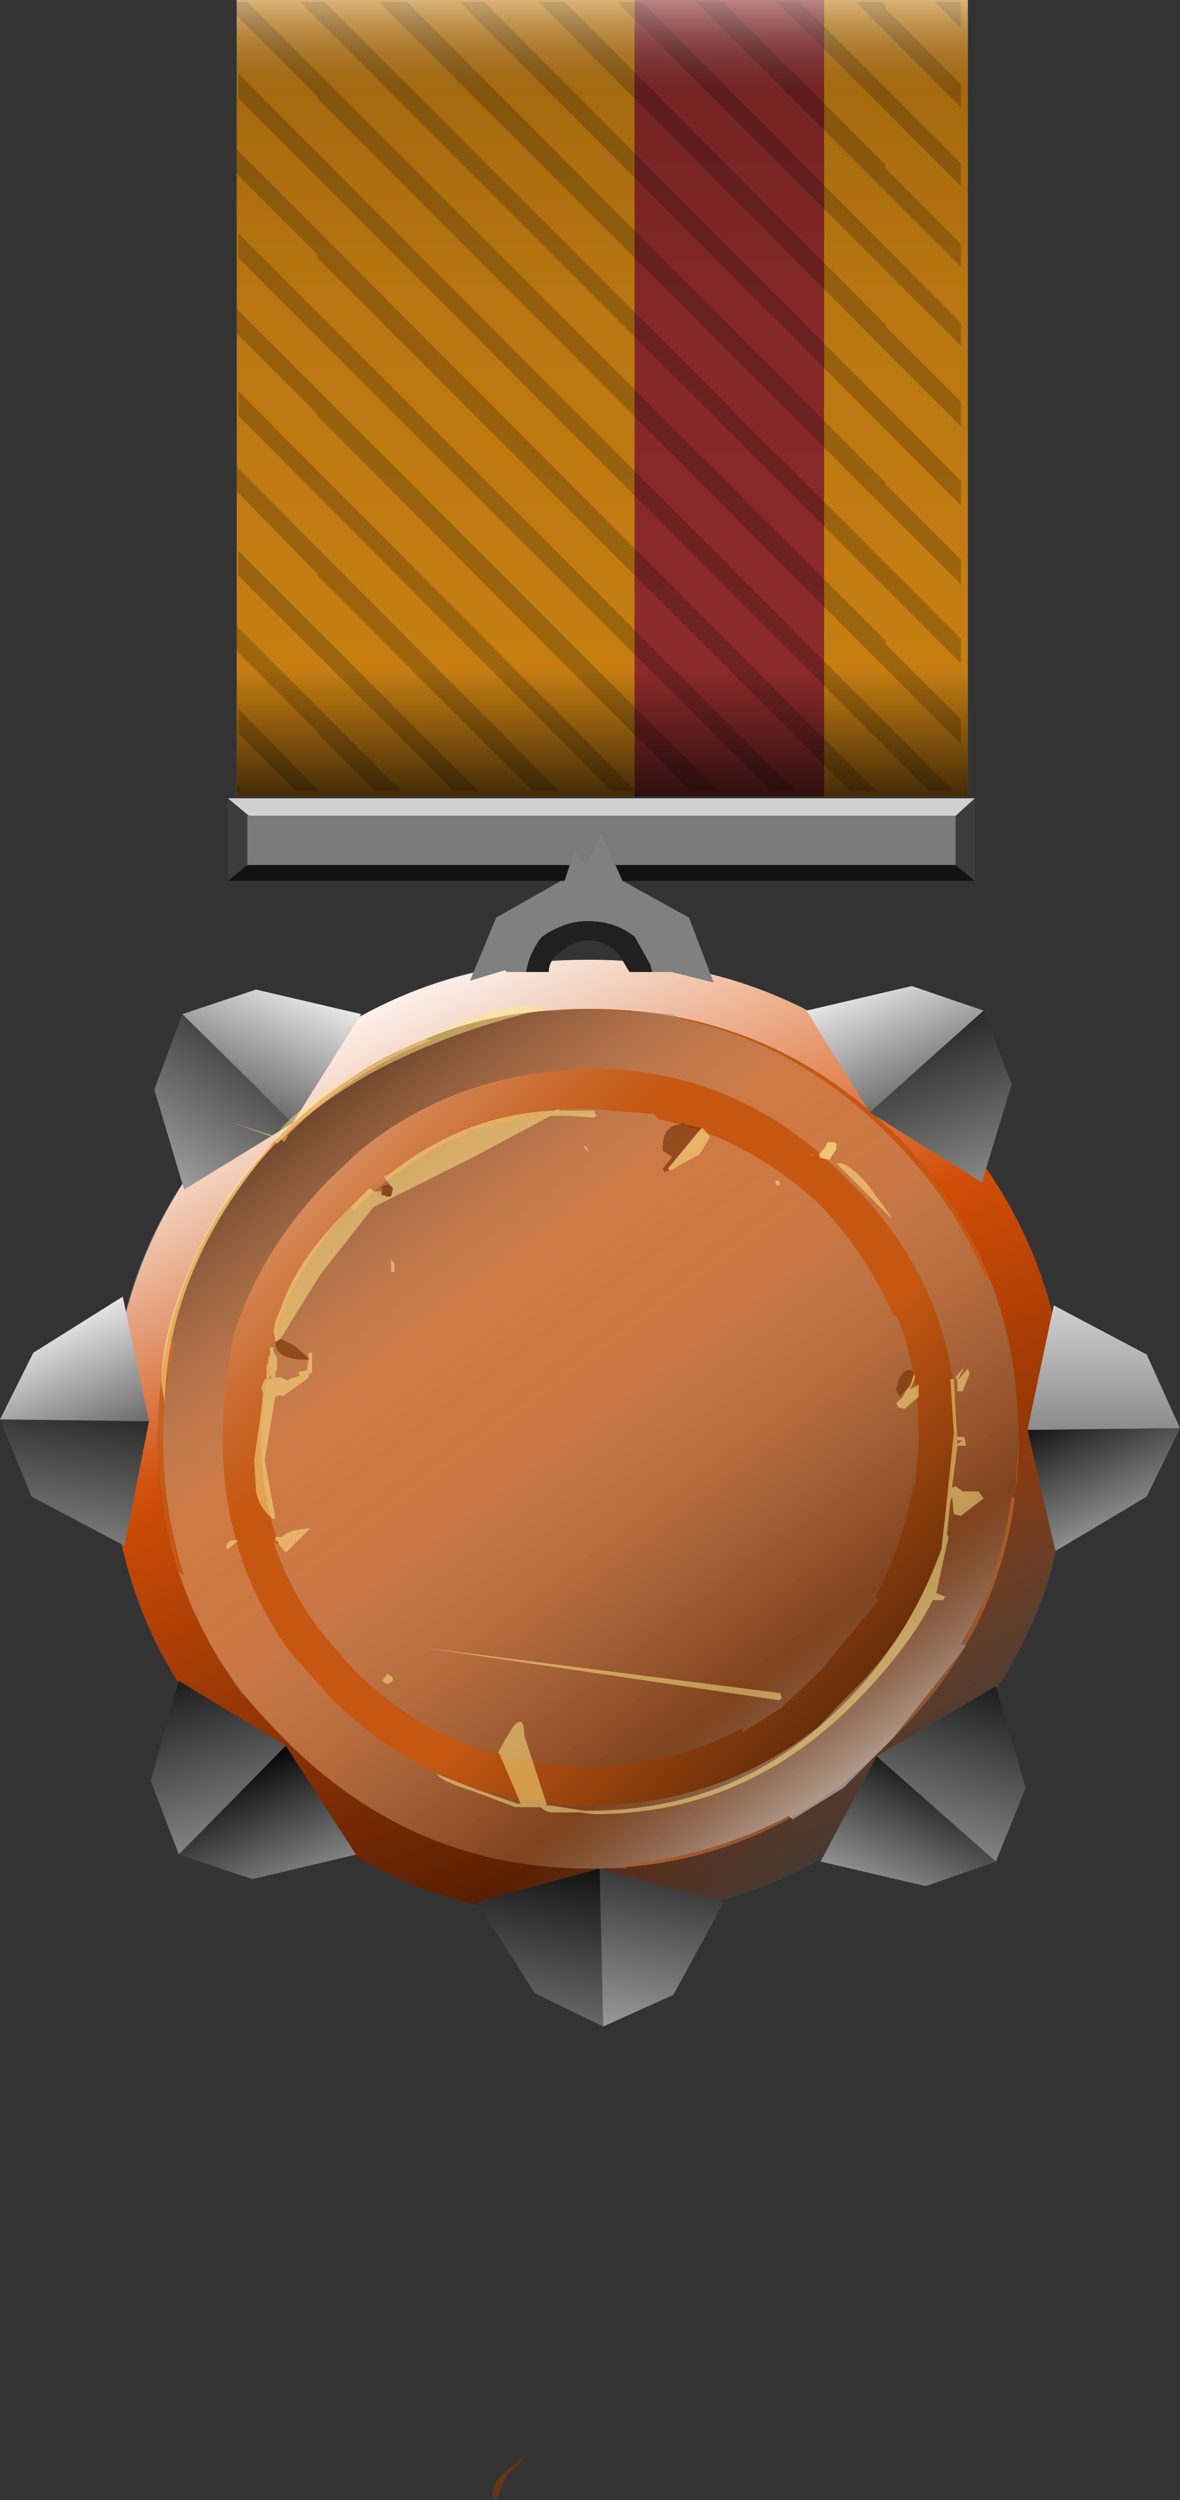 <?xml version="1.0" encoding="UTF-8" standalone="no"?>
<svg xmlns:xlink="http://www.w3.org/1999/xlink" height="71.25px" width="33.65px" xmlns="http://www.w3.org/2000/svg">
  <rect width="100%" height="100%" fill="#333333" stroke="none"/>
  <g transform="matrix(1.0, 0.0, 0.0, 1.0, -1.7, 25.15)">
    <path d="M25.2 -25.15 L29.3 -25.15 29.3 -2.45 25.2 -2.45 25.2 -25.15 M19.8 -2.45 L8.45 -2.45 8.45 -25.15 19.8 -25.15 19.8 -2.45" fill="#c67e12" fill-rule="evenodd" stroke="none"/>
    <path d="M25.2 -2.45 L19.8 -2.45 19.8 -25.15 25.2 -25.15 25.2 -2.45" fill="#8c2a2a" fill-rule="evenodd" stroke="none"/>
    <path d="M8.5 -4.25 L8.5 -4.95 10.8 -2.6 10.15 -2.6 8.5 -4.25 M8.6 -2.6 L8.45 -2.6 8.45 -2.75 8.6 -2.6 M8.5 -8.75 L8.5 -9.45 15.35 -2.6 14.65 -2.6 8.5 -8.75 M10.75 -8.75 L10.75 -8.8 8.45 -11.15 8.45 -11.85 17.65 -2.6 16.9 -2.6 10.75 -8.75 M10.75 -4.25 L10.75 -4.3 8.45 -6.6 8.45 -7.3 13.15 -2.6 12.4 -2.6 10.75 -4.25 M8.5 -13.3 L8.5 -14.0 19.85 -2.6 19.15 -2.6 8.5 -13.3 M8.5 -17.8 L8.5 -18.5 24.4 -2.6 23.7 -2.6 8.5 -17.8 M8.5 -22.35 L8.5 -23.05 28.9 -2.6 28.2 -2.6 8.5 -22.35 M10.75 -17.8 L10.75 -17.9 8.45 -20.2 8.45 -20.9 26.7 -2.6 25.95 -2.6 10.75 -17.8 M10.75 -13.3 L10.75 -13.35 8.45 -15.65 8.45 -16.35 22.2 -2.6 21.4 -2.6 10.75 -13.3 M14.8 -25.1 L15.5 -25.1 29.1 -11.45 29.1 -10.75 14.8 -25.1 M19.3 -25.1 L20.0 -25.1 29.1 -15.95 29.1 -15.3 19.3 -25.1 M17.05 -25.1 L17.8 -25.1 26.95 -15.9 26.95 -15.85 29.1 -13.7 29.1 -13.0 17.05 -25.1 M10.25 -25.1 L10.95 -25.1 29.1 -6.95 29.1 -6.25 10.25 -25.1 M12.5 -25.1 L13.3 -25.1 26.95 -11.4 26.95 -11.35 29.1 -9.2 29.1 -8.5 12.5 -25.1 M10.75 -22.35 L10.75 -22.4 8.45 -24.7 8.45 -25.1 8.75 -25.1 26.95 -6.9 26.95 -6.8 29.1 -4.65 29.1 -3.95 10.75 -22.35 M28.35 -25.1 L29.05 -25.1 29.1 -25.05 29.1 -24.35 28.35 -25.1 M26.1 -25.1 L26.85 -25.1 26.95 -25.0 26.95 -24.9 29.1 -22.75 29.1 -22.1 26.1 -25.1 M21.55 -25.1 L22.3 -25.1 26.95 -20.45 26.95 -20.35 29.1 -18.2 29.1 -17.55 21.55 -25.1 M24.5 -25.1 L29.1 -20.5 29.1 -19.85 23.85 -25.1 24.5 -25.1" fill="#000000" fill-opacity="0.2" fill-rule="evenodd" stroke="none"/>
    <path d="M29.3 -2.45 L8.45 -2.45 8.45 -25.15 29.3 -25.15 29.3 -2.45" fill="url(#gradient0)" fill-rule="evenodd" stroke="none"/>
    <path d="M30.75 15.85 Q30.75 20.9 27.15 24.4 23.55 28.1 18.5 28.1 13.45 28.1 9.8 24.4 6.2 20.9 6.2 15.85 6.2 10.7 9.8 7.1 13.45 3.6 18.5 3.6 23.55 3.6 27.15 7.1 30.75 10.7 30.75 15.85" fill="#c65712" fill-rule="evenodd" stroke="none"/>
    <path d="M30.75 15.85 Q30.75 10.7 27.15 7.1 23.55 3.6 18.5 3.6 13.45 3.6 9.8 7.1 6.2 10.7 6.2 15.85 6.2 20.9 9.8 24.4 13.45 28.1 18.5 28.1 23.55 28.1 27.15 24.4 30.75 20.9 30.75 15.85 M28.15 25.4 Q24.15 29.5 18.5 29.5 12.85 29.5 8.9 25.4 4.85 21.45 4.85 15.85 4.85 10.15 8.9 6.15 12.85 2.2 18.5 2.2 24.15 2.2 28.15 6.15 32.15 10.15 32.15 15.85 32.15 21.45 28.15 25.4" fill="url(#gradient1)" fill-rule="evenodd" stroke="none"/>
    <path d="M21.15 3.9 L20.9 3.75 18.5 3.6 17.6 3.65 Q15.6 3.7 13.85 4.45 L14.0 4.5 Q11.75 5.35 9.9 7.2 L9.9 7.25 9.8 7.4 9.7 7.3 Q7.35 9.7 6.65 12.8 L6.55 13.05 6.7 13.15 Q6.35 14.45 6.35 15.85 6.35 17.9 6.95 19.75 L6.8 19.65 Q7.4 21.45 8.55 23.05 L9.8 24.4 Q13.45 28.1 18.5 28.1 L19.6 28.1 19.4 28.0 Q22.0 27.75 24.2 26.6 L24.3 26.7 25.75 25.8 27.15 24.4 29.25 21.75 29.1 21.7 Q30.25 19.8 30.55 17.5 L30.65 17.55 30.75 15.85 Q30.75 13.4 29.95 11.35 L29.8 11.25 Q28.9 9.05 27.05 7.2 24.45 4.6 21.15 3.9 M31.65 19.75 Q30.65 22.9 28.15 25.4 L27.0 26.5 Q23.4 29.5 18.5 29.5 12.85 29.5 8.9 25.4 L7.4 23.7 Q4.85 20.3 4.85 15.85 4.85 13.85 5.3 12.15 6.2 8.8 8.9 6.15 9.4 5.65 9.95 5.25 13.25 2.45 17.6 2.2 L18.5 2.2 Q24.15 2.2 28.15 6.15 32.15 10.15 32.15 15.85 32.15 17.85 31.65 19.75" fill="url(#gradient2)" fill-rule="evenodd" stroke="none"/>
    <path d="M28.55 18.85 Q27.85 21.3 25.85 23.2 L25.05 24.05 Q22.2 26.3 18.5 26.3 14.2 26.3 11.1 23.2 L9.95 21.9 Q8.05 19.25 8.05 15.85 8.05 14.4 8.35 12.95 9.1 10.5 11.1 8.45 L11.95 7.65 Q14.45 5.6 17.8 5.35 L18.5 5.3 Q22.8 5.3 25.85 8.45 29.0 11.5 29.0 15.85 L28.55 18.85 M20.5 6.75 L20.35 6.6 18.5 6.45 17.8 6.45 14.95 7.1 15.05 7.15 Q13.3 7.85 11.95 9.2 L11.9 9.25 11.8 9.35 11.7 9.25 Q9.9 11.15 9.4 13.5 L9.3 13.7 9.4 13.8 Q9.15 14.75 9.15 15.85 9.15 17.5 9.65 18.85 L9.5 18.8 Q9.95 20.15 10.85 21.35 L11.8 22.45 Q14.6 25.2 18.5 25.2 L19.3 25.2 19.15 25.15 Q21.2 25.0 22.85 24.1 L22.9 24.2 24.0 23.5 25.1 22.45 26.75 20.45 26.65 20.4 Q27.45 18.85 27.75 17.15 L27.8 17.2 27.9 15.85 Q27.9 13.95 27.3 12.4 L27.15 12.3 Q26.45 10.65 25.1 9.2 23.0 7.25 20.5 6.75" fill="url(#gradient3)" fill-rule="evenodd" stroke="none"/>
    <path d="M21.15 3.9 Q24.45 4.6 27.05 7.2 28.9 9.05 29.8 11.25 L29.95 11.35 Q30.75 13.4 30.75 15.85 L30.65 17.55 30.55 17.5 Q30.25 19.8 29.1 21.7 L29.25 21.75 27.15 24.4 25.75 25.8 24.3 26.7 24.2 26.6 Q22.0 27.75 19.4 28.0 L19.6 28.1 18.5 28.1 Q13.45 28.1 9.8 24.4 L8.55 23.05 Q7.4 21.45 6.8 19.65 L6.95 19.75 Q6.35 17.9 6.35 15.85 6.35 14.45 6.7 13.15 L6.55 13.05 6.65 12.8 Q7.35 9.7 9.7 7.3 L9.8 7.4 9.9 7.25 9.9 7.2 Q11.75 5.35 14.0 4.5 L13.85 4.45 Q15.6 3.7 17.6 3.65 L18.5 3.6 20.9 3.75 21.15 3.9 M20.5 6.75 Q23.0 7.25 25.1 9.2 26.45 10.65 27.15 12.3 L27.3 12.4 Q27.9 13.95 27.9 15.85 L27.8 17.2 27.75 17.15 Q27.45 18.85 26.65 20.4 L26.75 20.45 25.1 22.45 24.0 23.5 22.9 24.2 22.85 24.1 Q21.2 25.0 19.15 25.15 L19.3 25.2 18.5 25.2 Q14.6 25.2 11.8 22.45 L10.85 21.35 Q9.95 20.15 9.5 18.8 L9.65 18.85 Q9.15 17.5 9.15 15.85 9.15 14.75 9.4 13.8 L9.3 13.7 9.4 13.5 Q9.9 11.15 11.7 9.25 L11.8 9.35 11.9 9.25 11.95 9.2 Q13.3 7.85 15.05 7.15 L14.95 7.1 17.8 6.45 18.5 6.45 20.35 6.6 20.5 6.75 M28.55 18.85 L29.0 15.85 Q29.0 11.5 25.85 8.45 22.8 5.3 18.5 5.3 L17.8 5.35 Q14.45 5.6 11.95 7.65 L11.1 8.45 Q9.1 10.5 8.35 12.95 8.05 14.4 8.05 15.85 8.05 19.25 9.95 21.9 L11.1 23.2 Q14.2 26.3 18.5 26.3 22.2 26.3 25.05 24.05 L25.85 23.2 Q27.85 21.3 28.55 18.85" fill="url(#gradient4)" fill-rule="evenodd" stroke="none"/>
    <path d="M29.5 -0.05 L19.45 -0.05 19.25 -0.5 28.95 -0.5 29.5 -0.05 M17.7 -0.05 L8.2 -0.05 8.75 -0.5 17.95 -0.5 17.8 -0.05 17.7 -0.05" fill="#121212" fill-rule="evenodd" stroke="none"/>
    <path d="M8.2 -0.05 L8.2 -2.4 8.8 -1.9 8.75 -1.9 8.75 -0.5 8.2 -0.05 M29.5 -2.4 L29.5 -0.05 28.95 -0.5 28.95 -1.9 29.5 -2.4" fill="#3c3c3c" fill-rule="evenodd" stroke="none"/>
    <path d="M8.2 -2.4 L29.5 -2.4 28.95 -1.9 8.8 -1.9 8.2 -2.4" fill="#d0d0d0" fill-rule="evenodd" stroke="none"/>
    <path d="M8.75 -0.5 L8.75 -1.9 8.8 -1.9 28.95 -1.9 28.95 -0.5 19.25 -0.5 18.85 -1.45 18.4 -0.5 18.1 -1.0 17.95 -0.5 8.75 -0.5" fill="#7b7b7b" fill-rule="evenodd" stroke="none"/>
    <path d="M19.45 -0.05 L21.35 1.0 22.05 2.85 20.85 2.55 20.3 2.55 20.25 2.35 19.8 1.55 Q19.25 1.1 18.45 1.1 17.8 1.1 17.15 1.55 16.8 2.0 16.7 2.55 L16.15 2.55 16.1 2.5 15.1 2.8 15.85 1.0 17.7 -0.05 17.8 -0.05 17.95 -0.5 18.1 -1.0 18.4 -0.5 18.85 -1.45 19.25 -0.5 19.45 -0.05" fill="#808080" fill-rule="evenodd" stroke="none"/>
    <path d="M20.3 2.55 L19.65 2.55 19.35 2.05 Q19.0 1.65 18.45 1.65 18.05 1.65 17.6 2.05 17.35 2.25 17.35 2.55 L16.7 2.55 Q16.8 2.0 17.15 1.55 17.8 1.1 18.45 1.1 19.25 1.1 19.8 1.55 L20.25 2.35 20.3 2.55" fill="#202020" fill-rule="evenodd" stroke="none"/>
    <path d="M29.75 3.65 L26.5 6.55 24.7 3.65 27.7 2.95 29.75 3.65" fill="url(#gradient5)" fill-rule="evenodd" stroke="none"/>
    <path d="M26.5 6.55 L29.75 3.65 30.55 5.75 29.7 8.55 26.5 6.55" fill="url(#gradient6)" fill-rule="evenodd" stroke="none"/>
    <path d="M35.35 15.55 L31.0 15.6 31.75 12.05 34.4 13.45 35.35 15.55" fill="url(#gradient7)" fill-rule="evenodd" stroke="none"/>
    <path d="M31.0 15.6 L35.35 15.55 34.4 17.5 31.8 19.05 31.0 15.6" fill="url(#gradient8)" fill-rule="evenodd" stroke="none"/>
    <path d="M10.05 6.85 L6.95 8.75 6.1 5.9 6.9 3.75 10.05 6.85" fill="url(#gradient9)" fill-rule="evenodd" stroke="none"/>
    <path d="M6.9 3.75 L9.0 3.05 12.0 3.75 10.05 6.85 6.9 3.75" fill="url(#gradient10)" fill-rule="evenodd" stroke="none"/>
    <path d="M1.7 15.3 L5.95 15.35 5.25 18.9 2.6 17.5 1.7 15.3" fill="url(#gradient11)" fill-rule="evenodd" stroke="none"/>
    <path d="M5.95 15.35 L1.7 15.3 2.65 13.4 5.2 11.8 5.95 15.35" fill="url(#gradient12)" fill-rule="evenodd" stroke="none"/>
    <path d="M6.8 27.7 L6.0 25.6 6.8 22.75 9.85 24.6 6.8 27.7" fill="url(#gradient13)" fill-rule="evenodd" stroke="none"/>
    <path d="M18.9 32.6 L16.95 31.65 15.3 29.05 18.8 28.1 18.9 32.6" fill="url(#gradient14)" fill-rule="evenodd" stroke="none"/>
    <path d="M18.8 28.1 L22.35 29.05 20.9 31.7 18.9 32.6 18.8 28.1" fill="url(#gradient15)" fill-rule="evenodd" stroke="none"/>
    <path d="M6.8 27.7 L9.85 24.6 11.85 27.7 8.9 28.4 6.8 27.7" fill="url(#gradient16)" fill-rule="evenodd" stroke="none"/>
    <path d="M26.7 24.9 L30.1 27.9 28.1 28.6 25.1 27.9 26.7 24.9" fill="url(#gradient17)" fill-rule="evenodd" stroke="none"/>
    <path d="M30.1 27.9 L26.7 24.9 30.1 22.9 30.95 25.8 30.1 27.9" fill="url(#gradient18)" fill-rule="evenodd" stroke="none"/>
    <path d="M25.4 7.4 L25.5 7.4 25.55 7.45 25.55 7.6 25.35 7.9 25.1 7.85 25.05 7.75 25.15 7.65 25.1 7.65 25.2 7.6 25.25 7.5 25.3 7.4 25.4 7.4" fill="#ffea8a" fill-opacity="0.69" fill-rule="evenodd" stroke="none"/>
    <path d="M20.8 8.2 L20.65 8.25 20.6 8.15 20.85 7.85 20.85 7.8 20.6 7.65 20.6 7.55 Q20.6 6.95 21.05 6.9 L21.2 6.85 21.25 6.9 21.75 7.0 21.7 7.0 20.75 8.15 20.8 8.2 M27.55 14.45 L27.35 14.65 27.25 14.45 27.35 14.1 Q27.5 13.85 27.7 13.9 L27.75 14.0 27.75 14.05 27.65 14.35 27.55 14.45 M9.7 13.0 L10.1 13.2 10.5 13.55 10.5 13.6 10.45 13.6 Q9.55 13.6 9.55 13.1 L9.7 13.0 M12.65 8.9 L12.6 8.9 12.6 8.65 12.75 8.6 12.85 8.65 12.9 8.7 12.9 8.75 12.85 8.95 12.8 8.95 12.7 8.95 12.65 8.9 M16.75 44.8 L16.15 45.4 15.85 46.1 15.75 46.05 Q15.7 45.65 16.1 45.3 L16.75 44.8" fill="#7a360b" fill-opacity="0.69" fill-rule="evenodd" stroke="none"/>
    <path d="M23.9 8.5 L23.95 8.6 23.85 8.65 23.8 8.5 23.9 8.5 M24.8 7.75 L24.85 7.75 24.9 7.8 24.8 7.75 M21.75 7.0 L21.95 7.25 21.65 7.75 Q21.15 8.0 20.85 8.2 L20.8 8.2 20.75 8.15 21.7 7.0 21.75 7.0 M27.1 9.5 L27.1 9.55 25.55 8.0 Q25.75 7.95 26.1 8.25 L26.4 8.55 27.1 9.5 M29.0 14.2 L29.3 13.85 29.35 14.0 29.15 14.5 29.0 14.5 29.0 14.2 28.95 14.1 29.2 13.8 29.0 14.2 M27.75 14.0 L27.8 14.1 27.65 14.45 27.9 14.3 27.9 14.65 27.5 15.0 27.3 14.95 27.3 14.9 27.25 14.85 27.45 14.65 27.55 14.45 27.65 14.35 27.75 14.05 27.75 14.0 M28.7 18.55 L28.75 18.65 28.4 20.25 28.65 20.35 28.6 20.45 28.3 20.45 Q27.65 21.75 26.2 23.25 23.0 26.55 18.65 26.55 L18.25 26.5 17.4 26.5 17.25 26.45 17.1 26.35 16.4 26.35 15.2 25.9 Q14.25 25.6 14.15 25.4 L15.3 25.85 16.45 26.25 16.55 26.25 15.95 24.85 15.9 24.8 15.95 24.7 16.3 24.1 Q16.65 23.65 16.65 24.3 L17.3 26.3 17.4 26.3 18.35 26.45 Q22.45 26.5 25.35 23.8 27.5 21.85 28.55 19.0 L28.9 15.7 28.8 14.15 28.9 14.15 29.0 15.8 29.2 15.8 29.25 16.05 29.0 16.05 28.85 17.25 28.95 17.2 29.15 17.35 29.6 17.35 29.75 17.55 29.1 18.05 28.9 18.0 28.85 17.5 28.8 17.65 28.7 18.65 28.7 18.55 M29.15 15.9 L29.0 15.9 29.0 16.0 29.15 15.9 M23.95 23.1 L24.0 23.25 23.9 23.3 13.75 21.8 23.95 23.1 M9.55 7.4 L9.55 7.35 9.6 7.3 8.35 6.85 9.6 7.25 Q9.75 6.6 12.7 5.0 15.95 3.25 17.15 3.55 L17.25 3.6 Q14.45 4.25 12.25 5.45 10.6 6.4 9.75 7.3 L9.7 7.35 9.6 7.45 9.55 7.4 Q6.45 11.0 6.4 14.85 L6.3 14.25 Q6.3 12.6 7.4 10.35 8.45 8.25 9.55 7.4 M12.85 8.65 L12.65 8.4 12.7 8.35 12.75 8.35 Q14.95 6.6 17.5 6.5 L17.65 6.45 17.65 6.5 18.65 6.5 18.7 6.65 18.65 6.7 17.95 6.65 17.4 6.65 15.15 7.85 12.35 9.25 10.85 11.15 9.7 13.0 9.55 13.1 9.55 13.05 9.5 12.8 9.55 12.5 9.7 12.15 Q10.15 10.8 11.5 9.45 L11.85 9.1 12.1 8.85 12.25 8.7 12.35 8.8 12.55 8.8 12.6 8.95 12.65 8.9 12.7 8.95 12.8 8.95 12.85 8.95 12.9 8.75 12.9 8.7 12.85 8.65 M10.5 13.55 L10.5 13.4 10.6 13.4 10.6 13.95 10.55 14.0 10.5 14.0 10.5 14.1 10.45 14.15 9.75 14.65 9.7 14.6 9.55 14.65 9.25 16.45 9.55 18.1 9.5 18.15 Q9.1 17.85 9.0 17.35 L8.95 16.45 9.15 15.05 9.2 14.55 9.15 14.4 9.25 14.15 9.3 14.15 9.3 13.75 9.35 13.7 9.35 13.5 9.4 13.5 9.4 13.25 9.5 13.25 9.5 13.35 9.6 13.55 9.6 13.9 9.55 13.95 9.55 14.1 9.7 14.1 9.9 14.2 9.95 14.15 10.25 14.05 10.2 13.95 10.45 13.9 10.5 13.6 10.5 13.55 M12.85 10.75 L12.95 10.85 12.95 11.1 12.85 11.1 12.85 10.75 M18.4 7.5 L18.5 7.7 18.35 7.55 18.4 7.5 M9.55 14.1 L9.5 14.1 9.55 14.1 M9.5 14.1 L9.4 14.1 9.45 14.05 9.4 14.05 9.35 14.15 9.5 14.1 M9.55 18.65 L9.75 18.65 Q9.9 18.45 10.55 18.4 L9.85 19.1 9.65 18.85 9.65 18.8 9.55 18.75 9.55 18.65 M8.5 18.75 L8.2 19.0 8.15 18.95 Q8.15 18.7 8.5 18.75 M12.75 22.55 L12.9 22.65 12.9 22.75 12.75 22.85 12.6 22.75 12.75 22.55" fill="#ffea8a" fill-opacity="0.51" fill-rule="evenodd" stroke="none"/>
  </g>
  <defs>
    <linearGradient gradientTransform="matrix(0.0, 0.014, -0.018, 0.0, 18.85, -13.95)" gradientUnits="userSpaceOnUse" id="gradient0" spreadMethod="pad" x1="-819.2" x2="819.2">
      <stop offset="0.008" stop-color="#ffffff" stop-opacity="0.451"/>
      <stop offset="0.125" stop-color="#000000" stop-opacity="0.165"/>
      <stop offset="0.392" stop-color="#000000" stop-opacity="0.063"/>
      <stop offset="0.843" stop-color="#000000" stop-opacity="0.0"/>
      <stop offset="1.0" stop-color="#000000" stop-opacity="0.651"/>
    </linearGradient>
    <linearGradient gradientTransform="matrix(-0.006, -0.016, 0.016, -0.006, 18.5, 15.85)" gradientUnits="userSpaceOnUse" id="gradient1" spreadMethod="pad" x1="-819.2" x2="819.2">
      <stop offset="0.008" stop-color="#431600"/>
      <stop offset="0.616" stop-color="#d24d07"/>
      <stop offset="1.0" stop-color="#fff1e9"/>
    </linearGradient>
    <linearGradient gradientTransform="matrix(0.011, 0.012, -0.012, 0.011, 18.5, 15.85)" gradientUnits="userSpaceOnUse" id="gradient2" spreadMethod="pad" x1="-819.2" x2="819.2">
      <stop offset="0.0" stop-color="#ffffff" stop-opacity="0.302"/>
      <stop offset="0.239" stop-color="#c2c2c2" stop-opacity="0.0"/>
      <stop offset="0.792" stop-color="#747474" stop-opacity="0.0"/>
      <stop offset="1.0" stop-color="#4a4a4a" stop-opacity="0.659"/>
    </linearGradient>
    <linearGradient gradientTransform="matrix(0.009, 0.009, -0.009, 0.009, 18.5, 15.85)" gradientUnits="userSpaceOnUse" id="gradient3" spreadMethod="pad" x1="-819.2" x2="819.2">
      <stop offset="0.0" stop-color="#ffffff" stop-opacity="0.302"/>
      <stop offset="0.239" stop-color="#c2c2c2" stop-opacity="0.0"/>
      <stop offset="0.663" stop-color="#000000" stop-opacity="0.0"/>
      <stop offset="1.0" stop-color="#000000" stop-opacity="0.478"/>
    </linearGradient>
    <linearGradient gradientTransform="matrix(0.01, 0.015, -0.012, 0.009, 18.55, 15.75)" gradientUnits="userSpaceOnUse" id="gradient4" spreadMethod="pad" x1="-819.2" x2="819.2">
      <stop offset="0.0" stop-color="#000000" stop-opacity="0.749"/>
      <stop offset="0.349" stop-color="#f0f0f0" stop-opacity="0.22"/>
      <stop offset="0.494" stop-color="#cbcbcb" stop-opacity="0.278"/>
      <stop offset="0.784" stop-color="#2a2a2a" stop-opacity="0.459"/>
      <stop offset="1.0" stop-color="#ffffff"/>
    </linearGradient>
    <linearGradient gradientTransform="matrix(-0.002, -0.004, -0.002, 9.0E-4, 27.8, 5.5)" gradientUnits="userSpaceOnUse" id="gradient5" spreadMethod="pad" x1="-819.2" x2="819.2">
      <stop offset="0.0" stop-color="#000000"/>
      <stop offset="1.0" stop-color="#ffffff"/>
    </linearGradient>
    <linearGradient gradientTransform="matrix(0.003, 0.007, 0.003, -0.001, 28.2, 8.65)" gradientUnits="userSpaceOnUse" id="gradient6" spreadMethod="pad" x1="-819.2" x2="819.2">
      <stop offset="0.0" stop-color="#000000"/>
      <stop offset="1.0" stop-color="#ffffff"/>
    </linearGradient>
    <linearGradient gradientTransform="matrix(0.0, -0.008, 0.003, 0.0, 32.2, 16.2)" gradientUnits="userSpaceOnUse" id="gradient7" spreadMethod="pad" x1="-819.2" x2="819.2">
      <stop offset="0.0" stop-color="#000000"/>
      <stop offset="1.0" stop-color="#ffffff"/>
    </linearGradient>
    <linearGradient gradientTransform="matrix(0.002, 0.004, -0.002, 9.0E-4, 33.2, 17.95)" gradientUnits="userSpaceOnUse" id="gradient8" spreadMethod="pad" x1="-819.2" x2="819.2">
      <stop offset="0.0" stop-color="#000000"/>
      <stop offset="1.0" stop-color="#ffffff"/>
    </linearGradient>
    <linearGradient gradientTransform="matrix(-0.004, 0.006, -0.003, -0.002, 8.25, 7.9)" gradientUnits="userSpaceOnUse" id="gradient9" spreadMethod="pad" x1="-819.2" x2="819.2">
      <stop offset="0.0" stop-color="#000000"/>
      <stop offset="1.0" stop-color="#ffffff"/>
    </linearGradient>
    <linearGradient gradientTransform="matrix(0.002, -0.004, 0.002, 9.0E-4, 8.9, 5.7)" gradientUnits="userSpaceOnUse" id="gradient10" spreadMethod="pad" x1="-819.2" x2="819.2">
      <stop offset="0.0" stop-color="#000000"/>
      <stop offset="1.0" stop-color="#ffffff"/>
    </linearGradient>
    <linearGradient gradientTransform="matrix(-0.001, 0.007, -0.003, -5.0E-4, 5.0, 19.1)" gradientUnits="userSpaceOnUse" id="gradient11" spreadMethod="pad" x1="-819.2" x2="819.2">
      <stop offset="0.0" stop-color="#000000"/>
      <stop offset="1.0" stop-color="#ffffff"/>
    </linearGradient>
    <linearGradient gradientTransform="matrix(-0.002, -0.004, 0.002, -9.0E-4, 4.45, 15.35)" gradientUnits="userSpaceOnUse" id="gradient12" spreadMethod="pad" x1="-819.2" x2="819.2">
      <stop offset="0.0" stop-color="#000000"/>
      <stop offset="1.0" stop-color="#ffffff"/>
    </linearGradient>
    <linearGradient gradientTransform="matrix(0.002, 0.007, 0.003, -9.0E-4, 7.6, 27.3)" gradientUnits="userSpaceOnUse" id="gradient13" spreadMethod="pad" x1="-819.2" x2="819.2">
      <stop offset="0.0" stop-color="#000000"/>
      <stop offset="1.0" stop-color="#ffffff"/>
    </linearGradient>
    <linearGradient gradientTransform="matrix(-0.001, 0.008, -0.002, -4.0E-4, 15.5, 33.25)" gradientUnits="userSpaceOnUse" id="gradient14" spreadMethod="pad" x1="-819.2" x2="819.2">
      <stop offset="0.0" stop-color="#000000"/>
      <stop offset="1.0" stop-color="#ffffff"/>
    </linearGradient>
    <linearGradient gradientTransform="matrix(-0.001, 0.007, -0.003, -6.0E-4, 19.25, 31.45)" gradientUnits="userSpaceOnUse" id="gradient15" spreadMethod="pad" x1="-819.2" x2="819.2">
      <stop offset="0.0" stop-color="#000000"/>
      <stop offset="1.0" stop-color="#ffffff"/>
    </linearGradient>
    <linearGradient gradientTransform="matrix(0.002, 0.004, 0.002, -9.0E-4, 9.6, 28.55)" gradientUnits="userSpaceOnUse" id="gradient16" spreadMethod="pad" x1="-819.2" x2="819.2">
      <stop offset="0.0" stop-color="#000000"/>
      <stop offset="1.0" stop-color="#ffffff"/>
    </linearGradient>
    <linearGradient gradientTransform="matrix(-0.002, 0.004, -0.002, -9.0E-4, 26.85, 28.1)" gradientUnits="userSpaceOnUse" id="gradient17" spreadMethod="pad" x1="-819.2" x2="819.2">
      <stop offset="0.0" stop-color="#000000"/>
      <stop offset="1.0" stop-color="#ffffff"/>
    </linearGradient>
    <linearGradient gradientTransform="matrix(-0.002, 0.007, -0.003, -9.0E-4, 29.3, 27.5)" gradientUnits="userSpaceOnUse" id="gradient18" spreadMethod="pad" x1="-819.2" x2="819.2">
      <stop offset="0.0" stop-color="#000000"/>
      <stop offset="1.0" stop-color="#ffffff"/>
    </linearGradient>
  </defs>
</svg>
